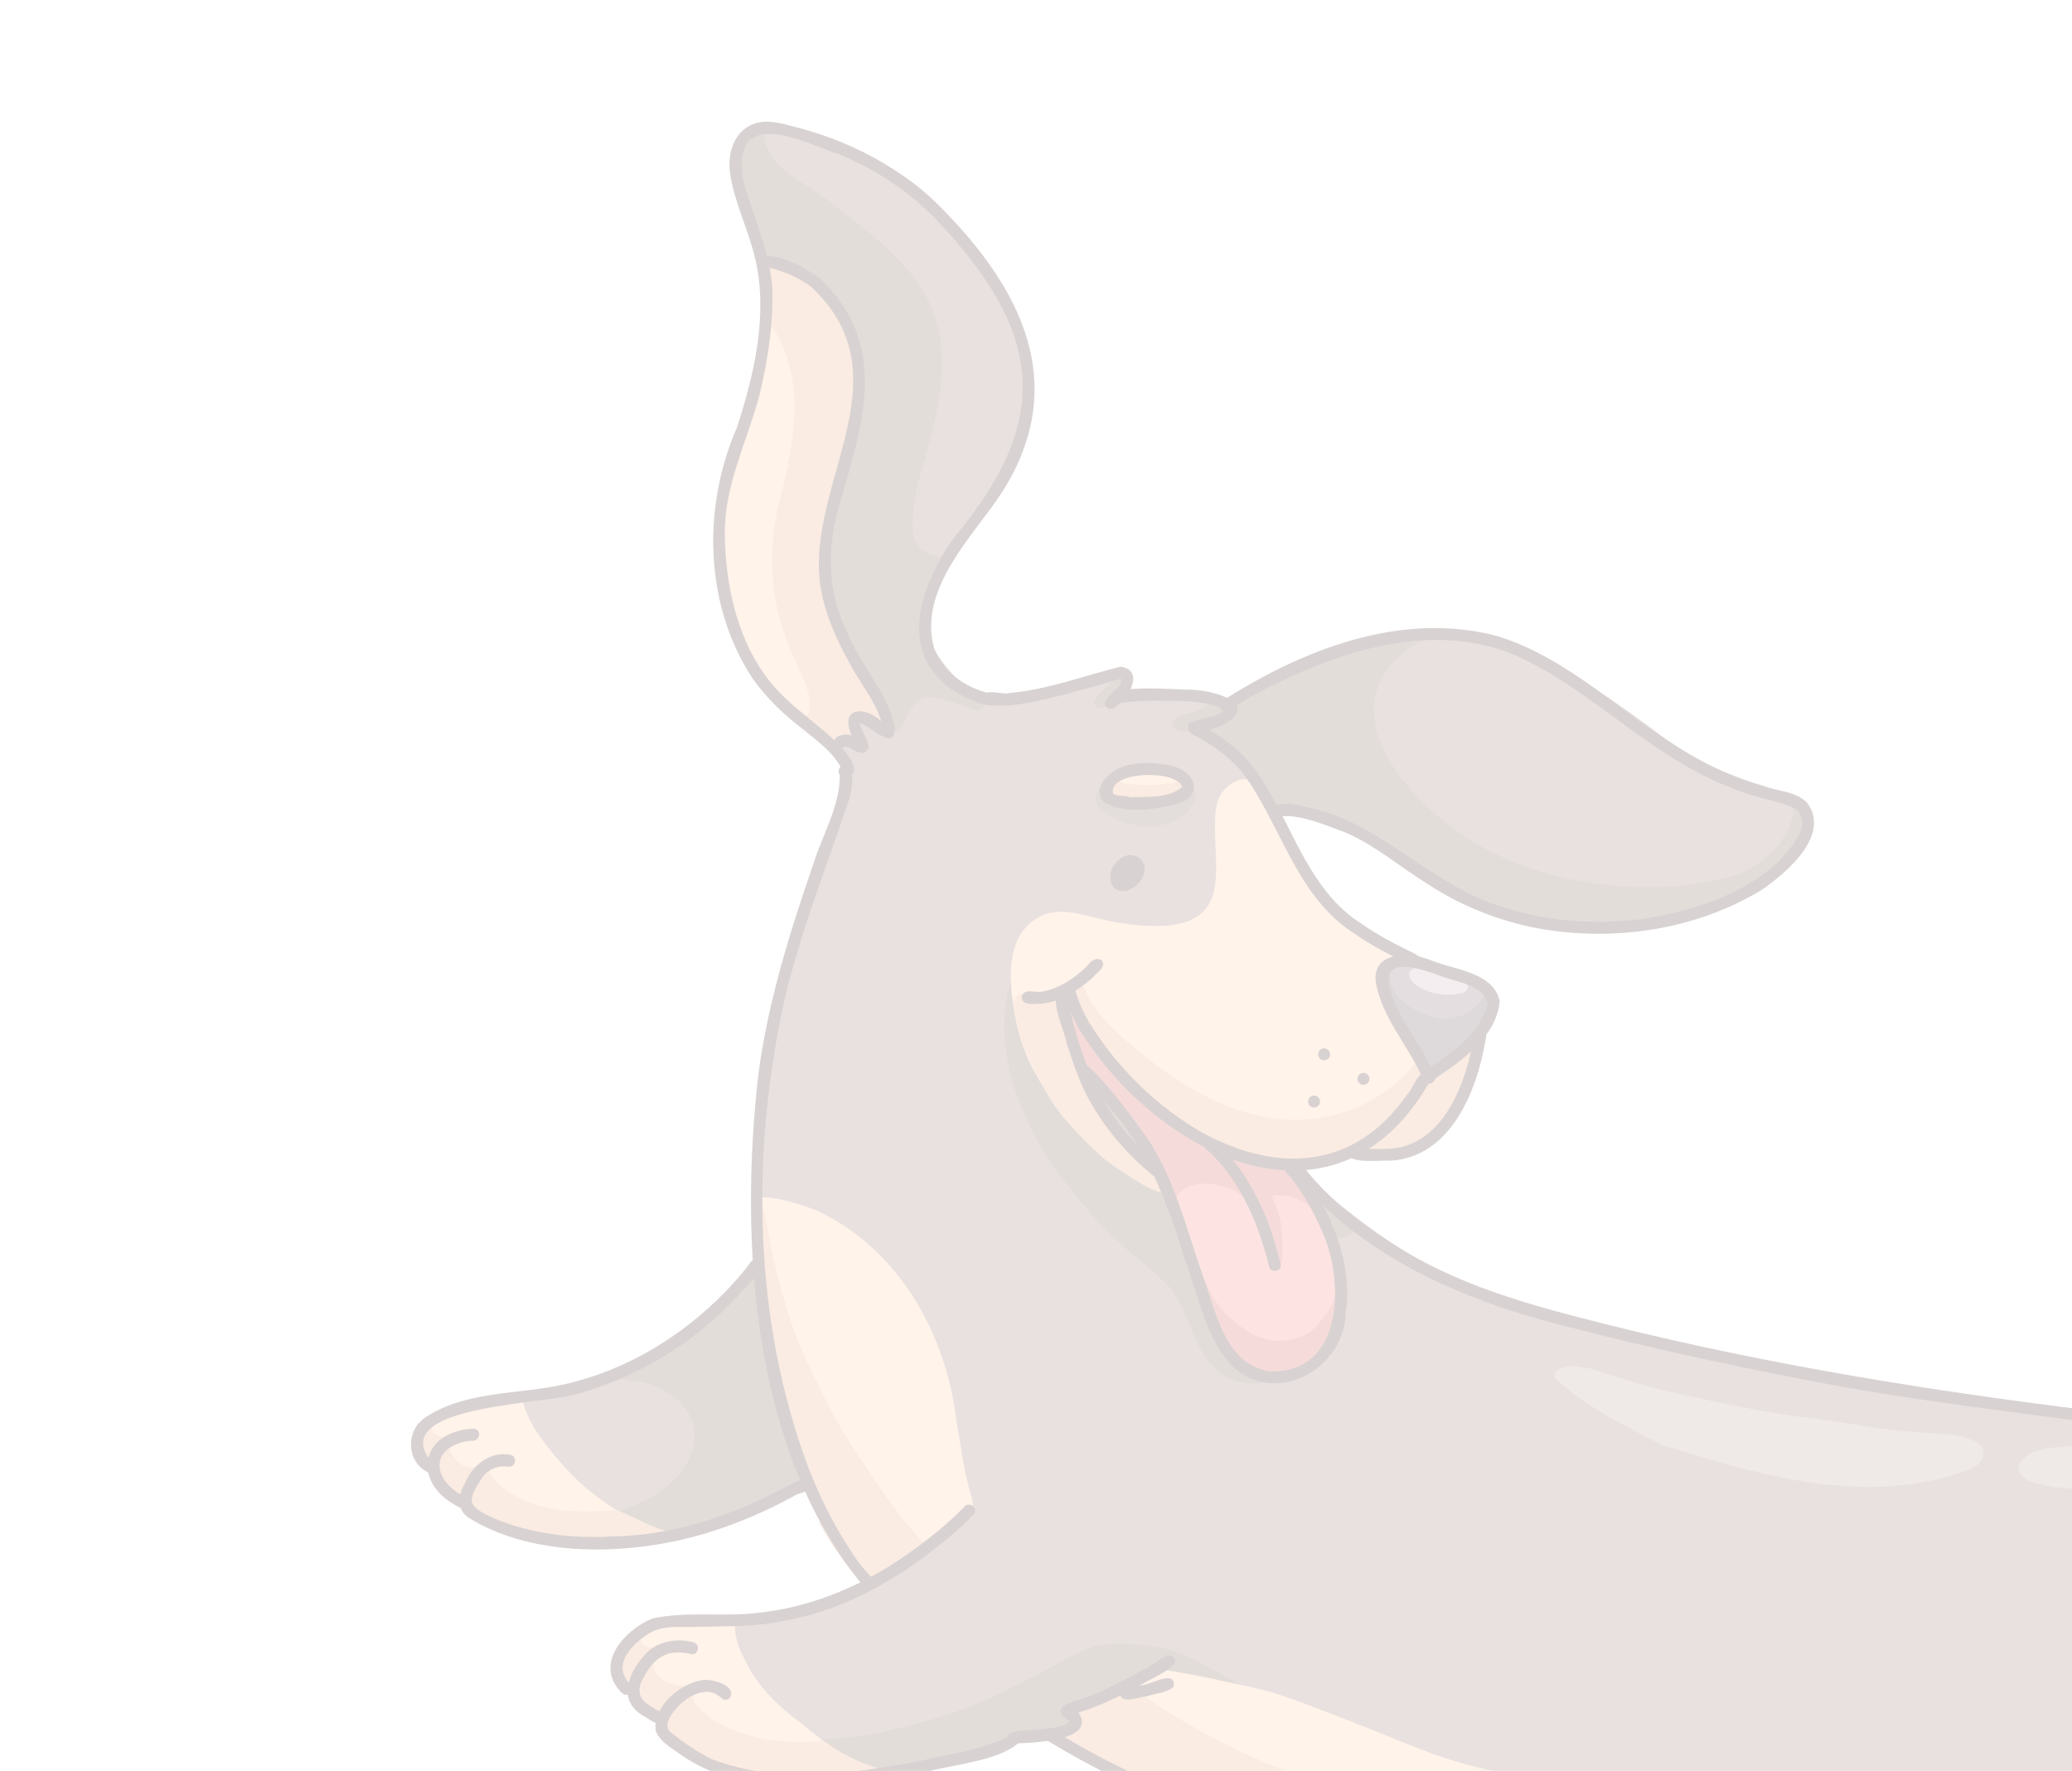 <svg width="840" height="718" viewBox="0 0 840 718" fill="none" xmlns="http://www.w3.org/2000/svg">
<g opacity="0.2" clip-path="url(#clip0_596_1383)">
<path fill-rule="evenodd" clip-rule="evenodd" d="M496.562 284.506C496.562 284.506 496.4 284.531 496.296 284.559C496.026 284.668 495.724 284.73 495.486 284.887C495.838 284.737 496.178 284.609 496.549 284.528L496.562 284.506ZM1112.33 906.137C1115.87 912.13 1116.24 920.687 1110.86 925.715C1108.22 927.58 1106.46 929.807 1105.9 933.023C1104.66 936.608 1102.05 939.287 1099.27 941.75C1097.89 943.726 1096.69 945.861 1094.74 947.355C1086.07 953.203 1074.33 951.552 1066.04 945.763C1047.55 934.378 1032.59 918.254 1015.53 904.954C1013.54 902.98 1010.39 900.753 1007.11 898.414C1011.64 908.368 1016.98 917.936 1022.72 927.209C1026.68 934.36 1030.56 941.551 1035.75 947.907C1041.4 955.915 1052.51 962.355 1051.17 973.406C1050.8 977.639 1046.3 982.469 1041.59 984.025C1040 989.947 1030.25 996.46 1025.02 996.509C1019.82 1000.82 1013.36 1000.86 1008.08 996.545C991.514 983.619 981.764 964.401 968.535 948.45C960.719 938.72 954.614 927.355 944.619 919.61C922.683 902.376 894.552 896.687 871.706 881.08C840.029 861.642 811.334 837.705 784.963 811.633C780.772 807.386 776.056 803.69 771.534 799.812C723.703 789.381 675.317 781.549 627.444 771.242C597.624 766.435 568.755 757.578 539.946 748.668C523.887 743.907 507.274 740.977 491.773 734.533C482.689 730.733 474.587 727.941 466.378 723.084C455.116 718.557 443.889 713.814 433.412 707.618C431.218 705.998 428.508 704.964 426.241 703.419C425.563 703.469 424.875 703.485 424.152 703.509C418.782 704.271 413.183 704.251 408.141 706.439C399.938 710.163 391.442 713.423 382.447 714.685C357.035 717.788 331.267 724.783 305.647 720.219C293.58 717.084 279.525 714.069 270.454 705.03C269.163 703.43 268.19 701.689 267.481 699.747C267.104 698.763 266.81 697.738 266.468 696.745C260.012 694.786 258.748 691.197 256.537 687.15C255.133 687.076 253.776 686.41 252.798 684.932C245.375 672.835 257.12 657.656 270.259 657.4C278.931 655.982 287.653 656.625 296.358 656.787C305.036 656.639 313.565 654.548 321.917 652.355C329.914 650.369 337.352 646.793 344.965 643.731C347.328 642.707 349.69 641.683 352.043 640.625C346.47 634.784 341.797 628.047 337.451 621.205C334.33 615.513 329.667 608.811 327.559 602.082C322.067 605.662 316.178 608.599 310.101 611.045C293.352 618.884 275.545 624.108 257.03 625.032C244.88 626.389 232.527 626.154 220.521 623.732C211.721 621.894 201.837 621.523 194.52 615.736C192.731 614.232 191.426 612.299 190.238 610.316C185.884 608.245 181.044 606.246 178.537 601.792C175.145 592.582 166.155 594.142 170.01 583.015C177.604 566.795 198.802 569.454 213.65 566.442C221.99 565.037 230.145 562.878 238.207 560.37C258.714 555.79 275.115 541.855 291.629 529.872C297.559 525.072 301.391 517.616 307.877 513.696C308.243 513.318 308.577 512.892 308.899 512.488C308.253 496.935 308.527 481.323 308.624 465.815C309.054 447.581 310.016 429.242 315.24 411.654C319.39 394.802 324.667 378.247 330.165 361.819C335.249 346.213 343.094 332.113 343.277 315.535C343.38 303.951 329.744 297.552 322.824 289.696C316.164 282.873 307.658 276.076 304.802 266.704C301.933 261.805 295.659 256.562 297.432 250.423C297.512 250.233 297.602 250.078 297.704 249.901C296.932 247.658 296.336 245.368 295.996 242.99C295.666 241.414 295.144 239.198 294.801 236.877C293 230.384 291.801 223.767 292.111 216.99C292.911 204.865 296.278 193.102 299.783 181.508C302.907 172.876 303.644 163.162 307.947 155.094C310.13 147.069 308.899 138.871 310.423 130.76C311.683 125.356 309.79 119.43 311.702 114.225C311.792 114.071 311.881 113.916 311.992 113.774C311.544 111.687 310.908 109.67 309.923 107.745C307.654 97.356 304.115 87.531 301.017 77.401C296.391 64.089 299.342 46.397 317.259 50.138C327.106 52.669 335.915 57.815 344.575 63.168C344.95 63.031 345.356 62.941 345.794 62.899C367.671 67.247 383.692 84.602 395.913 102.299C410.719 123.906 423.374 152.052 413.329 177.734C415.106 181.56 410.883 186.727 409.37 190.422C402.978 201.441 396.198 212.265 388.453 222.355C381.282 230.123 376.404 239.952 375.555 250.575C375.403 254.879 376.56 259.114 378.438 262.969C380.027 267.07 384.275 270.348 384.538 274.803C385.125 275.319 385.739 275.791 386.349 276.114C396.159 284.283 409.498 281.992 421.167 280.446C429.027 279.413 436.947 278.326 444.492 275.844C447.675 274.881 450.642 272.556 454.102 272.903C457.991 273.379 459.988 278.306 457.53 281.337C470.975 280.345 484.447 280.636 497.501 284.311C497.707 284.312 497.891 284.301 498.084 284.324C500.197 283.274 502.28 282.325 503.783 281.306C509.113 278.518 514.569 275.92 520.054 273.427C536.697 265.821 554.313 260.929 572.403 258.286C587.811 254.713 600.01 257.364 613.765 263.301C633.375 269.376 650.469 281.397 668.869 294.732C681.124 304.343 694.601 312.654 708.987 318.573C714.633 320.505 720.596 321.325 726.18 323.517C754.309 337.134 705.51 364.228 692.448 369.362C681.234 373.853 668.989 375.273 656.979 375.619C634.987 376.276 613.19 371.944 593.208 362.677C581.509 356.808 570.823 349.134 559.632 342.437C553.209 338.169 546.423 334.428 539.148 331.79C536.773 331.097 533.567 330.307 531.541 328.754C526.887 328.071 522.118 328.148 517.362 329.175C522.542 341.068 528.105 353.064 535.951 363.459C542.032 370.006 549.736 374.867 557.56 379.06C565.693 383.077 573.841 387.016 582.134 390.654C590.543 394.447 603.103 396.983 605.42 407.34C605.763 410.427 604.337 415.352 601.947 418.776C602.26 424.676 599.553 432.28 598.232 437.177C593.852 450.389 584.797 463.26 571.107 467.795C564.879 469.888 558.457 467.153 552.359 466.669C543.67 470.878 534.395 472.981 524.694 472.244C526.243 475.083 529.942 476.246 531.209 479.012C535.396 482.549 539.863 485.806 544.149 489.224C554.726 497.394 565.329 505.52 576.705 512.56C580.399 514.958 584.186 517.144 588.109 519.144C588.88 519.088 589.697 519.206 590.476 519.596C597.305 522.802 604.339 525.449 611.434 528.042C626.289 533.405 641.615 537.184 657.042 540.431C694.916 550.566 733.559 557.224 772.26 563.267C788.072 566 803.803 569.334 819.745 571.228C820.431 570.858 821.244 570.679 822.099 570.731C828.118 571.199 834.09 572.259 840.136 572.832C858.326 574.874 876.659 575.643 894.715 578.786C920.959 584.211 950.79 589.614 968.694 611.122C971.682 610.755 974.827 610.625 976.958 609.645C983.261 607.83 989.533 605.763 995.619 603.352C1014.73 595.724 1031.08 582.175 1044.66 566.936C1045.81 565.358 1046.91 563.755 1047.97 562.126C1049.89 559.519 1051.73 556.839 1053.38 554.079C1054.38 552.412 1055.41 550.678 1056.08 548.854C1056.61 547.422 1057.18 546.015 1057.74 544.596C1058.99 541.514 1060.2 538.384 1061.41 535.277C1063.78 529.071 1066.04 522.801 1067.42 516.318C1068.15 512.85 1068.82 509.343 1069.24 505.811C1069.44 504.187 1069.63 502.563 1069.72 500.932C1069.76 500.042 1069.8 499.152 1069.8 498.237C1069.82 496.979 1069.75 495.762 1069.51 494.592C1069.56 493.44 1069.55 492.283 1069.54 491.127C1069.53 488.175 1069.28 485.231 1069.06 482.277C1068.84 479.232 1068.55 476.206 1068.24 473.166C1068.08 471.601 1067.87 470.032 1067.67 468.475C1067.38 466.123 1067.08 463.417 1065.92 461.333C1065.17 459.983 1064.13 458.856 1062.87 458.07C1061 451.241 1058.48 444.566 1055.8 438.008C1054.25 434.459 1052.85 430.85 1051.13 427.382C1049.51 425.419 1049.45 422.521 1051.22 420.569C1054.81 417.274 1057.78 419.079 1059.88 422.09C1062.81 423.514 1064.73 428.013 1066.63 430.645C1071.46 437.677 1076 444.897 1080.23 452.293C1088.55 468.266 1089.95 486.851 1090.54 504.552C1091.63 538.106 1078.64 572.464 1052.17 593.82C1042.51 601.392 1032.85 609.283 1021.25 613.728C1017.04 614.891 1009.38 620.021 1004.15 619.715C999.592 621.887 994.867 623.728 989.864 624.878C987.691 625.215 984.806 626.172 981.842 626.908C982.666 627.885 983.445 628.836 984.146 629.565C994.174 642.163 998.526 658.353 1002.18 673.757C1004.69 684.961 1008.63 695.875 1010.04 707.298C1011.79 723.903 1014.49 740.496 1018.31 756.734C1024.28 783.376 1029.02 796.992 1050.22 815.005C1054.86 819.486 1057.23 825.567 1059.49 831.47C1063.67 842.319 1068.08 853.203 1074.87 862.722C1080.06 869.581 1085.77 876.06 1091.43 882.513C1098.53 890.209 1107.14 896.829 1112.32 906.102L1112.33 906.137Z" fill="#8C6A60"/>
<path fill-rule="evenodd" clip-rule="evenodd" d="M729.391 342.906C728.691 345.243 725.911 347.912 723.563 350.035C720.183 353.537 716.38 356.647 712.189 359.15C709.59 360.685 706.909 362.056 704.165 363.331C669.011 382.032 624.603 383.57 589.606 363.542C570.5 353.218 553.788 337.468 532.74 330.917C526.839 327.893 518.863 330.51 513.947 325.932C507.747 319.08 503.629 310.513 496.617 304.401C494.447 301.41 487.23 300.308 489.244 295.694C489.865 294.873 490.718 294.216 491.715 293.613C491.026 293.834 490.395 294.059 489.938 294.237C485.62 295.016 479.132 298.787 475.737 294.645C474.234 289.474 481.908 289.837 484.942 288.11C488.515 287.137 491.105 283.828 494.63 283.092C496.583 283.188 498.121 285.432 496.986 287.194C498.264 288.816 497.926 290.065 496.883 291.054C499.163 289.866 501.068 288.46 501.191 285.996C501.094 284.731 502.002 283.517 502.874 282.723C510.086 276.982 519.056 274.026 527.417 270.334C540.601 265.448 554.017 260.518 568.036 258.738C570.682 257.377 575.634 253.043 577.858 256.862C579.051 260.882 573.189 260.858 571.073 262.938C534.351 290.285 577.901 333.291 606.527 346.251C634.09 360.131 675.026 363.839 704.868 354.392C715.818 349.336 725.098 341.547 727.073 328.716C725.003 325.398 730.233 322.935 731.825 326.418C731.868 326.65 731.924 326.859 731.946 327.078C733.166 327.163 734.342 327.99 734.459 329.679C734.068 334.346 732.022 338.912 729.417 342.862L729.391 342.906ZM979.393 624.547C979.299 624.404 979.169 624.271 979.062 624.15C977.781 622.585 976.404 621.082 975.002 619.624C972.983 617.957 971.077 616.297 970.002 614.733C968.849 613.714 967.683 612.716 966.456 611.772C964.376 610.159 962.137 608.718 959.821 607.411C959.991 606.861 960.345 606.299 960.963 605.741C963.355 604.41 964.719 607.468 966.16 608.654C967.212 609.644 968.217 610.666 969.208 611.71C969.452 610.878 970.175 610.087 971.534 609.369C972.624 609.526 973.721 609.57 974.84 609.626C977.125 609.708 979.408 609.641 981.694 609.516C986.026 609.276 990.489 608.551 994.543 607.001C997.696 605.785 1000.72 604.378 1003.7 602.797C1006.61 601.234 1009.43 599.529 1012.24 597.823C1016.08 595.471 1019.56 592.616 1022.66 589.394C1024.16 588.582 1025.69 587.725 1027.16 586.864C1028.29 586.281 1029.66 585.151 1030.97 584.67C1031.15 582.919 1033.51 581.598 1035.73 582.556C1050.39 582.325 1060.75 568.824 1069.29 558.392C1079.54 544.976 1084.95 528.441 1087.18 511.895C1087.46 508.4 1087.58 504.929 1087.5 501.434C1088.15 497.801 1084.54 487.846 1090.61 488.523C1093.34 489.272 1092.33 495.206 1092.43 498.713C1092.92 499.144 1093.23 499.791 1093.19 500.681C1093.06 505.09 1092.71 509.542 1092.11 513.945C1088.63 549.841 1068.34 587.029 1036.55 603.841C1022.77 612.718 1008.15 620.308 992.029 623.884C988.31 624.802 984.062 627.508 980.579 624.642C979.644 623.601 978.469 622.569 977.214 621.52C977.987 622.586 978.747 623.673 979.485 624.747C979.44 624.722 979.422 624.652 979.377 624.626L979.393 624.547ZM995.238 655.095C994.817 654.852 994.38 654.688 993.943 654.524C992.739 650.882 991.549 647.217 990.088 643.662C989.039 641.081 987.907 638.541 986.658 636.051C986.843 636.395 987.064 636.728 987.25 637.071C991.016 643.078 994.175 649.47 996.698 656.145C996.253 655.74 995.769 655.402 995.215 655.082L995.238 655.095ZM314.031 709.375C313.733 708.613 313.923 707.721 314.385 707.074C314.513 706.852 314.716 706.705 314.716 706.705C321.037 706.139 327.613 705.691 334.248 705.041C334.73 705.024 335.199 705.03 335.681 705.013C346.886 704.732 357.94 702.36 368.77 699.504C370.027 699.169 371.284 698.833 372.54 698.498C372.61 698.479 372.68 698.46 372.784 698.432C373.099 698.348 373.413 698.265 373.727 698.181C374.425 697.994 375.101 697.795 375.799 697.608C376.196 697.484 376.602 697.394 376.999 697.269C377.291 697.173 377.592 697.111 377.884 697.014C377.919 697.005 377.954 696.995 377.989 696.986C378.002 696.964 378.059 696.968 378.094 696.958C378.373 696.884 378.665 696.787 378.944 696.712C379.201 696.625 379.446 696.56 379.725 696.485C379.9 696.439 380.087 696.37 380.261 696.323C380.366 696.295 380.471 696.267 380.576 696.239C380.75 696.193 380.903 696.133 381.077 696.087C381.252 696.04 381.404 695.981 381.579 695.934C381.753 695.887 381.905 695.828 382.08 695.781C382.185 695.753 382.302 695.703 382.407 695.675C382.629 695.597 382.873 695.532 383.083 695.476C383.223 695.439 383.34 695.389 383.48 695.351C383.549 695.333 383.632 695.292 383.724 695.286C383.794 695.268 383.876 695.227 383.968 695.221C384.073 695.193 384.143 695.174 384.225 695.134C384.26 695.124 384.295 695.115 384.33 695.106C384.4 695.087 384.47 695.068 384.552 695.028C384.914 694.912 385.276 694.797 385.616 694.669C385.803 694.6 385.978 694.553 386.165 694.485C386.339 694.438 386.527 694.369 386.701 694.323C386.736 694.313 386.806 694.295 386.841 694.286C386.876 694.276 386.911 694.267 386.958 694.235C387.168 694.179 387.368 694.089 387.555 694.02C387.555 694.02 387.555 694.02 387.59 694.011C387.638 693.979 387.695 693.983 387.743 693.951C387.93 693.882 388.104 693.836 388.27 693.754C388.444 693.708 388.609 693.626 388.797 693.558C388.844 693.526 388.901 693.53 388.949 693.498C389.066 693.448 389.184 693.398 389.311 693.383C389.381 693.364 389.45 693.345 389.533 693.305C389.616 693.264 389.685 693.245 389.79 693.217C389.895 693.189 389.977 693.149 390.082 693.121C390.235 693.061 390.409 693.015 390.561 692.955C390.679 692.905 390.819 692.868 390.971 692.808C391.311 692.68 391.615 692.562 391.955 692.433C391.99 692.424 392.038 692.393 392.073 692.383C392.447 692.246 392.8 692.096 393.174 691.958C393.527 691.808 393.901 691.671 394.254 691.52C394.606 691.37 394.981 691.233 395.333 691.082C395.686 690.932 396.06 690.795 396.413 690.645C396.765 690.494 397.153 690.335 397.518 690.162C397.87 690.012 398.236 689.84 398.61 689.702C398.61 689.702 398.623 689.68 398.658 689.671C400.82 688.738 402.951 687.758 405.073 686.742C406.133 686.235 407.207 685.705 408.258 685.162C408.801 684.886 409.379 684.601 409.923 684.325C409.97 684.294 410.04 684.275 410.1 684.221C410.148 684.19 410.231 684.149 410.278 684.118C410.361 684.077 410.456 684.014 410.561 683.986C410.761 683.895 410.974 683.783 411.174 683.692C411.882 683.334 412.626 682.967 413.334 682.61C414.207 682.171 415.081 681.732 415.932 681.28C416.015 681.24 416.11 681.177 416.193 681.136C416.262 681.117 416.323 681.064 416.37 681.032C417.044 680.684 417.717 680.336 418.391 679.988C419.051 679.662 419.703 679.301 420.363 678.975C420.389 678.931 420.446 678.934 420.493 678.903C421.132 678.564 421.805 678.216 422.444 677.877C423.117 677.529 423.781 677.146 424.455 676.798C425.436 676.274 426.396 675.737 427.377 675.213C427.425 675.182 427.472 675.15 427.507 675.141C428.193 674.771 428.88 674.4 429.566 674.03C429.696 673.958 429.814 673.908 429.944 673.836C430.404 673.601 430.843 673.353 431.303 673.117C431.599 672.964 431.859 672.819 432.155 672.666C432.958 672.245 433.749 671.847 434.54 671.449C434.848 671.273 435.166 671.132 435.483 670.991C435.814 670.828 436.109 670.675 436.427 670.534C436.744 670.393 437.052 670.217 437.37 670.076C437.687 669.935 438.018 669.772 438.335 669.631C438.653 669.49 438.983 669.327 439.301 669.186C439.618 669.045 439.936 668.905 440.275 668.776C440.78 668.567 441.272 668.379 441.777 668.17C441.777 668.17 441.777 668.17 441.79 668.148C442.282 667.96 442.752 667.76 443.244 667.572C443.244 667.572 443.279 667.563 443.314 667.554C443.619 667.435 443.889 667.325 444.193 667.206C445.316 667 446.449 666.829 447.591 666.692C447.936 666.656 448.26 666.607 448.606 666.57C451.672 666.425 454.731 666.393 457.796 666.453C461.14 666.644 464.5 666.963 467.836 667.474C470.329 667.911 472.781 668.472 475.191 669.156C476.967 669.71 478.693 670.352 480.402 671.074C486.355 673.803 492.046 677.089 497.778 680.251C504.732 684.06 511.644 687.992 518.636 691.734C525.505 695.434 532.607 698.679 539.83 701.612C547.411 704.692 555.018 707.728 562.692 710.596C570.286 713.448 578.066 715.876 585.773 718.38C594.133 721.084 602.466 723.832 611.096 725.454C615.037 726.197 619.023 726.759 622.987 727.308C627.065 727.865 631.143 728.215 635.238 728.487C643.384 729.004 651.516 729.749 659.671 730.095C667.485 730.42 675.312 730.518 683.125 730.843C691.018 731.185 698.868 731.855 706.737 732.596C714.412 733.313 722.113 733.987 729.753 734.919C731.445 735.159 733.137 735.399 734.804 735.683C738.388 736.839 741.994 738.007 745.553 739.207C751.806 741.314 758.031 743.522 764.134 746.044C767.786 747.592 771.423 749.22 774.957 751.025C778.447 752.804 781.908 754.685 785.347 756.552C788.808 758.433 792.27 760.313 795.871 761.95C798.691 763.254 801.626 764.359 804.576 765.384C808.68 767.43 812.899 769.276 817.288 770.778C870.518 791.135 945.036 789.707 983.86 742.969C986.632 739.088 989.016 735.01 990.975 730.747C992.516 728.335 993.822 725.817 995.083 723.274C996.48 720.395 997.787 717.466 998.848 714.453C999.29 713.175 999.732 711.898 1000.15 710.607C1000.17 710.585 1000.19 710.541 1000.2 710.519C1000.34 710.127 1000.48 709.735 1000.56 709.339C1001.88 704.912 1002.84 700.428 1003.24 695.796C1003.53 692.335 1003.6 688.93 1003.18 685.472C1002.84 682.626 1002.44 679.798 1002.06 676.984C1001.77 674.872 1001.45 672.771 1001.14 670.647C1002.16 675.125 1002.91 679.655 1003.35 684.247C1006.69 692.836 1009.78 701.547 1011.45 710.618C1014.54 724.958 1013.75 739.772 1016.83 754.077C1019.28 765.484 1024.01 776.319 1028.35 787.108C1029.78 791.233 1033.67 794.925 1033.44 799.418C1033.41 799.52 1033.38 799.621 1033.35 799.722C1034.65 799.881 1035.92 800.176 1037.16 800.686C1040.52 802.8 1037.1 806.574 1035 805.359C1016.64 801.099 1007.15 821.884 1004.05 836.661C1001.99 849.59 1005.83 862.625 1012 873.937C1019.87 889.86 1031.59 903.202 1044.54 915.189C1050.15 920.552 1055.47 926.275 1061.45 931.259C1063.77 933.837 1070.92 935.873 1068.15 940.167C1064.89 942.738 1057.76 938.323 1052.47 935.005C1050.62 933.852 1049.02 932.805 1047.86 932.254C1032.34 921.908 1019.03 908.95 1006.01 895.712C1001.88 891.915 997.542 889.203 993.106 885.994C991.736 885.35 990.375 884.741 989.002 884.154C998.281 889.099 1006.35 896.144 1009.71 906.577C1012.71 913.704 1017.27 920.078 1019.92 927.355C1027.62 944.709 1019.87 951.378 1002.17 950.533C992.137 949.959 981.123 952.826 971.984 947.638C956.932 931.519 941.974 914.011 922.55 902.856C912.522 897.213 901.42 893.839 891.302 888.352C858.836 872.378 828.797 851.586 802.036 827.263C790.404 817.393 779.143 807.237 766.877 798.209C764.971 797.316 765.155 794.799 766.535 793.738C742.174 785.716 717.453 778.724 692.727 772.407C666.457 766.054 639.984 760.615 613.872 753.527C596.328 749.5 578.529 746.475 561.46 740.599C544.789 734.394 528.179 727.929 511.793 720.973C489.399 710.668 467.766 698.738 445.254 688.688C445.033 688.561 444.802 688.398 444.546 688.279C440.816 689.369 437.059 690.354 433.315 691.316C442.077 708.254 419.968 700.677 411.696 704.214C398.655 712.484 382.739 713.612 367.954 716.719C360.344 717.985 347.091 721.712 339.74 717.467C337.614 716.24 335.985 714.356 335.133 711.536C333.424 711.787 331.727 712.016 330.03 712.245C329.721 711.86 329.491 711.491 329.318 711.126C322.972 711.736 317.497 711.759 315.15 710.403C314.662 710.122 314.328 709.782 314.132 709.404L314.031 709.375ZM772.013 795.604C773.821 796.972 775.54 798.495 777.364 799.784C777.671 799.047 778.032 798.371 778.421 797.8C776.277 797.064 774.156 796.34 772.013 795.604ZM927.95 868.036C916.943 864.6 905.692 861.229 894.716 857.279C904.894 861.741 915.444 865.356 926.234 868.196C933.867 870.215 941.728 871.275 949.57 872.472C942.379 870.914 935.157 869.515 927.959 868.071L927.95 868.036ZM821.329 809.957C822.811 811.225 824.293 812.494 825.8 813.718C824.306 812.266 822.812 810.813 821.318 809.361C821.339 809.58 821.339 809.786 821.316 809.979L821.329 809.957ZM282.71 692.235C286.895 694.651 291.492 696.303 296.077 697.771C296.053 700.115 297.001 702.461 298.895 703.937C299.103 704.087 299.29 704.224 299.486 704.396C292.643 702.391 286.03 699.781 279.733 696.47C277.052 694.569 279.928 690.304 282.71 692.235ZM325.169 594.302C327.416 598.488 325.224 602.234 321.021 603.786C316.758 606.159 312.545 608.649 308.219 610.927C294.396 617.891 278.939 620.934 263.997 624.57C257.38 626.468 218.549 627.807 216.859 621.172C216.707 616.014 224.05 617.513 227.451 616.735C234.023 615.99 240.573 615.026 247.02 613.678C262.412 610.184 282.193 598.525 281.553 580.764C280.604 569.162 268.909 561.702 258.308 559.915C256.8 559.663 255.291 559.617 253.76 559.559C250.714 559.363 250.719 554.649 253.744 554.421C264.013 549.266 275.19 544.43 284.825 537.612C290.152 533.908 294.361 528.969 298.643 524.161C300.977 521.499 306.742 514.481 309.071 520.572C307.862 546.138 316.171 570.714 325.191 594.315L325.169 594.302ZM536.068 502.859C547.809 502.21 556.734 498.667 542.768 489.72C534.002 484.039 529.217 473.201 519.159 469.604C504.131 466.587 489.086 463.649 475.323 456.499C462.575 449.787 450.393 441.84 439.068 432.973C430.001 424.437 423.491 413.162 413.116 406.022C413.834 402.222 414.736 398.409 416.141 394.799C417.676 392.089 413.673 389.512 411.818 392.008C400.659 418.137 410.928 448.473 425.743 471.087C431.857 479.775 438.544 488.087 445.717 495.913C454.105 505.472 464.905 512.385 473.722 521.455C482.243 530.885 482.799 545.059 491.864 554.007C503.169 566.695 524.415 560.067 533.916 548.367C544.202 534.999 539.508 517.816 536.103 502.85L536.068 502.859ZM443.458 284.381C445.281 280.098 451.013 278.249 451.323 272.65C452.055 270.921 454.52 270.487 455.738 271.957C457.372 274.344 455.334 277.413 454.163 279.596C455.019 282.92 443.724 291.284 443.471 284.358L443.458 284.381ZM308.121 53.79C309.515 54.035 310.693 55.216 310.112 57.092C313.46 69.754 327.531 74.429 336.788 82.073C371.02 108.233 389.171 123.842 379.175 169.743C376.223 184.929 369.137 199.555 370.092 215.287C370.208 216.416 370.369 217.57 370.612 218.683C370.987 219.312 371.384 219.954 371.819 220.529C372.412 221.343 373.078 222.082 373.865 222.713C373.932 222.751 374.008 222.824 374.061 222.885C374.248 223.022 374.412 223.146 374.599 223.284C374.994 223.571 375.424 223.848 375.845 224.091C377.306 224.935 378.889 225.466 380.655 225.63C382.67 225.821 384.942 225.364 386.834 224.541C376.116 242.288 367.394 254.172 388.206 275.502C390.331 277.702 392.491 279.892 395.107 281.55C395.493 281.802 395.926 282.023 396.347 282.266C397.568 282.912 398.799 283.593 399.104 285.007C399.393 289.212 394.645 287.975 392.222 286.752C388.005 285.261 383.853 284.013 379.478 283.256C367.027 279.457 367.658 299.689 361.524 296.147C360.661 295.649 359.653 294.684 358.476 293.091C331.217 249.586 328.359 233.109 342.024 183.666C344.875 168.245 349.687 151.627 344.437 136.275C334.617 114.777 326.934 112.846 320.313 111.529C315.571 110.589 311.372 109.934 307.282 102.65C302.642 88.799 295.288 72.438 302.119 58.254C301.81 56.897 301.799 55.741 302.015 54.804C301.9 53.264 302.852 52.281 303.959 51.947C305.847 50.826 308.288 51.558 308.068 53.73L308.121 53.79Z" fill="#725348"/>
<path fill-rule="evenodd" clip-rule="evenodd" d="M447.518 329.201C439.351 322.687 448.434 314.932 456.015 314.74C462.752 314.68 470.25 317.801 474.542 323.049C476.763 322.475 478.281 320.256 480.52 319.957C481.06 319.532 481.771 319.323 482.452 319.422C487.37 320.876 483.069 327.559 480.794 329.813C471.579 337.846 456.965 335.952 447.518 329.201ZM453.973 325.794C454.542 326.035 455.112 326.275 455.695 326.493C456.695 326.806 457.709 327.096 458.7 327.374C460.033 323.633 465.943 325.925 469.042 324.649C464.564 321.563 458.752 318.59 453.263 320.58C453.626 321.025 453.833 321.587 453.822 322.17C453.833 323.326 453.091 324.253 452.062 324.603C452.641 325.084 453.261 325.442 453.916 325.791L453.973 325.794Z" fill="#735349"/>
<path fill-rule="evenodd" clip-rule="evenodd" d="M863.417 591.927C875.522 607.729 826.381 604.885 820.617 599.169C813.498 592.937 824.743 587.727 830.353 587.163C841.255 585.617 853.888 585.777 863.417 591.927ZM651.131 573.829C646.564 571.104 642.063 568.211 637.786 565.034C635.598 563.299 633.484 561.489 631.418 559.648C631.102 559.377 630.773 559.128 630.432 558.901C630.363 558.508 630.273 558.102 630.227 557.722C630.218 557.481 630.197 557.262 630.188 557.022C631.251 555.13 633.653 553.834 637.866 553.849C640.382 554.093 642.901 554.486 645.391 554.981C646.154 555.244 646.93 555.486 647.693 555.75C653.981 557.847 660.298 559.844 666.695 561.651C672.854 563.409 679.078 564.85 685.357 566.147C691.433 567.385 697.476 568.781 703.556 569.962C710.211 571.27 716.896 572.477 723.578 573.534C729.873 574.545 736.246 575.218 742.561 576.093C743.572 576.235 744.605 576.389 745.615 576.53C757.54 578.581 769.48 580.198 781.492 580.972C787.533 581.247 793.911 581.451 799.621 583.834C807.214 587.098 804.473 593.739 797.8 595.989C762.434 609.38 723.123 600.862 688.151 590.251C683.456 588.719 678.661 587.307 673.88 585.872C673.089 585.504 672.32 585.149 671.541 584.758C669.149 583.583 666.843 582.311 664.501 581.047C660.062 578.661 655.582 576.399 651.242 573.893L651.131 573.829Z" fill="#AE8F85"/>
<path fill-rule="evenodd" clip-rule="evenodd" d="M392.813 603.141C393.545 606.424 395.696 610.318 392.994 613.209C385.495 620.317 378.056 627.576 368.957 632.699C363.645 634.997 355.57 642.538 350.331 637.244C344.23 630.833 340.047 622.788 335.821 615.072C332.891 612.732 332.112 608.508 330.45 605.25C326.9 596.568 323.398 587.855 320.013 579.092C309.87 550.892 308.241 520.269 306.38 490.661C299.62 479.359 329.878 489.695 333.301 491.848C364.731 507.519 383.418 540.916 387.593 574.954C389.209 584.377 390.397 593.876 392.8 603.164L392.813 603.141ZM1114.67 920.541C1113.07 923.361 1110.16 924.924 1107.39 926.357C1106.81 927.501 1107.13 929.213 1106.78 930.519C1106.05 935.315 1102.27 938.231 1098.19 940.238C1099.17 943.661 1096.6 947.189 1093.74 948.869C1088.38 951.758 1081.79 950.752 1076.27 948.861C1070.52 946.842 1064.82 944.551 1059.6 941.42C1053.7 937.573 1048.59 932.56 1043.32 927.985C1039.95 925.091 1036.54 922.242 1032.94 919.632C1031.96 918.829 1032.32 917.592 1033.16 917.105C1031.23 916.668 1029.33 916.072 1027.46 915.467C1026.05 914.74 1022.8 914.394 1023.5 912.206C1023.81 911.469 1024.74 911.034 1025.48 911.377C1026.59 911.867 1027.71 912.335 1028.84 912.724C1032.45 913.893 1036.14 914.849 1039.94 915.069C1047.45 915.57 1055.06 914.041 1061.74 910.613C1068.83 907.074 1075.77 902.117 1079.31 894.85C1081.42 890.436 1083.14 885.62 1083.51 880.734C1083.56 879.822 1083.56 878.907 1083.48 878.01C1083.43 877.538 1083.41 877.056 1083.67 876.614C1084.08 875.907 1085.03 875.633 1085.76 876.055C1086.53 876.41 1086.71 878.103 1086.61 879.962C1088.17 880.537 1089.13 882.094 1090.29 883.205C1092.41 885.519 1094.62 887.77 1096.79 890.052C1099.98 893.461 1103.34 896.754 1106.16 900.506C1108.04 902.977 1109.68 905.605 1111.4 908.215C1113.67 911.796 1117.25 916.281 1114.67 920.598L1114.67 920.541ZM813.365 798.844C815.006 802.65 824.06 808.497 818.329 811.673C814.221 812.396 810.058 809.992 806.041 809.177C795.199 805.865 784.102 803.555 773.24 800.379C751.58 794.683 729.525 790.645 707.695 786.265C684.795 782.359 662.027 776.435 639.473 771.52C618.092 767.694 597.143 761.996 575.768 758.056C539.734 749.897 503.232 741.527 469.911 725.09C460.531 720.676 451.359 715.852 441.819 711.818C440.725 711.157 439.475 710.612 438.202 710.054C437.041 709.561 435.892 709.045 434.829 708.431C433.301 707.549 432.037 706.465 431.33 704.878C430.644 701.77 434.069 700.594 436.217 699.328C431.444 692.151 443.583 691.938 447.862 690.459C447.81 685.742 465.049 680.072 471.412 677.437C471.514 677.261 471.581 677.093 471.693 676.951C471.908 676.987 472.124 677.023 472.339 677.059C472.906 677.151 473.496 677.255 474.063 677.347C474.63 677.438 475.197 677.53 475.786 677.634C478.372 678.066 480.966 678.532 483.548 679.021C484.274 679.145 485.008 679.304 485.734 679.428C486.187 679.512 486.64 679.597 487.08 679.704C487.476 679.785 487.872 679.866 488.268 679.948C488.29 679.96 488.312 679.973 488.347 679.964C488.721 680.032 489.104 680.136 489.478 680.204C489.852 680.273 490.235 680.376 490.609 680.444C493.941 681.219 497.312 681.926 500.66 682.622C501.135 682.719 501.61 682.817 502.108 682.927C503.555 683.232 504.981 683.524 506.416 683.852C506.891 683.949 507.388 684.06 507.851 684.179C508.81 684.409 509.761 684.604 510.708 684.856C511.667 685.086 512.614 685.338 513.552 685.555C514.318 685.761 515.072 685.99 515.825 686.219C516.399 686.402 516.962 686.551 517.536 686.735C518.109 686.918 518.66 687.089 519.233 687.272C519.603 687.398 519.974 687.523 520.344 687.649C521.455 688.025 522.589 688.414 523.7 688.79C524.071 688.916 524.441 689.041 524.821 689.202C525.562 689.453 526.312 689.738 527.04 690.011C528.531 690.548 530.01 691.107 531.488 691.666C538.969 694.511 546.424 697.4 553.84 700.356C554.322 700.545 554.803 700.734 555.284 700.924C555.765 701.113 556.246 701.302 556.727 701.492C557.443 701.787 558.158 702.082 558.886 702.355C561.045 703.218 563.169 704.091 565.315 704.976C565.315 704.976 565.337 704.989 565.359 705.002C566.287 705.39 567.249 705.768 568.189 706.134C568.189 706.134 568.211 706.147 568.234 706.16C569.174 706.526 570.079 706.901 571.019 707.267C572.944 708.025 574.869 708.782 576.828 709.53C577.119 709.639 577.388 709.736 577.667 709.867C578.002 710.002 578.351 710.115 578.708 710.262C580.602 710.972 582.485 711.647 584.395 712.278C592.566 715.05 600.976 717.105 609.392 719.046C609.99 719.185 610.567 719.311 611.165 719.451C611.742 719.577 612.296 719.691 612.873 719.817C612.895 719.83 612.917 719.843 612.952 719.834C619.601 721.255 626.286 722.462 632.983 723.646C640.973 725.046 649.005 726.323 657.002 727.609C664.761 728.846 672.488 730.242 680.224 731.672C688.891 733.434 697.578 735.059 706.225 736.957C716.102 739.181 725.862 742.016 735.391 745.454C739.089 746.822 742.751 748.2 746.344 749.803C749.901 751.414 753.439 753.162 756.916 754.963C760.102 756.655 763.237 758.436 766.26 760.358C768.534 761.789 770.748 763.273 772.936 764.802C773.442 765.153 773.948 765.504 774.463 765.89C774.485 765.903 774.53 765.928 774.552 765.941C774.596 765.967 774.663 766.005 774.707 766.031C774.729 766.043 774.773 766.069 774.795 766.082C774.795 766.082 774.84 766.107 774.862 766.12C774.973 766.184 775.105 766.261 775.226 766.36C776.971 767.632 778.681 768.915 780.366 770.241C781.197 770.898 782.05 771.568 782.882 772.224C783.713 772.881 784.554 773.573 785.385 774.23C788.947 777.112 792.522 779.971 796.049 782.863C796.463 783.219 796.89 783.554 797.326 783.924C797.74 784.281 798.166 784.616 798.603 784.985C800.142 786.257 801.646 787.538 803.172 788.832C804.165 789.67 805.179 790.521 806.171 791.36C807.666 792.606 809.174 793.83 810.681 795.054C811.641 796.256 812.574 797.503 813.46 798.781L813.365 798.844ZM450.204 318.871C449.346 311.154 488.481 310.668 479.088 320.544C476.574 323.927 471.526 321.778 467.959 322.843C463.073 322.97 450.973 325.977 450.192 318.893L450.204 318.871ZM357.794 290.691C358.644 292.184 358.896 294.305 356.61 294.429C355.46 294.325 354.318 293.489 353.369 293.088C351.378 292.293 349.195 291.062 347.006 291.478C345.97 292.148 346.414 293.73 346.559 294.758C346.816 296.409 347.96 298.16 347.187 299.807C345.923 301.995 343.075 300.587 341.126 300.434C340.375 300.355 339.689 300.725 338.978 300.933C337.271 301.333 335.786 300.122 334.416 299.272C318.884 288.536 310.46 282.11 301.902 264.612C297.22 253.597 294.785 241.756 293.184 229.955C292.22 223.444 291.639 216.83 292.361 210.261C293.731 197.404 299.393 185.552 302.221 173.035C304.97 161.83 308.274 150.738 309.699 139.269C310.975 129.541 310.99 119.646 310.345 109.87C309.616 109.037 310.186 107.538 311.315 107.424C312.777 107.295 314.263 107.534 315.675 107.848C320.709 108.898 324.683 111.782 328.622 114.881C332.506 117.92 336.476 121.066 339.289 125.196C344.369 133.169 346.762 143.394 347.501 152.752C347.788 159.108 346.429 165.398 345.35 171.613C341.611 192.358 332.349 212.39 332.877 233.771C333.493 240.169 334.82 246.565 336.991 252.623C340.12 261.062 345.336 268.495 349.834 276.25C352.691 280.966 355.571 285.694 357.838 290.717L357.794 290.691ZM460.282 476.053C461.31 476.676 462.338 477.299 463.379 477.9C464.331 478.449 465.284 478.999 466.274 479.483C468.419 480.574 470.888 478.344 470.49 476.169C470.692 474.694 469.722 473.102 467.282 472.725C455.05 465.427 445.519 454.117 441.246 440.449C436.394 428.039 431.766 414.578 433.243 401.075C443.376 421.929 459.574 441.893 479.252 454.345C483.636 457.082 488.147 459.598 492.735 461.982C492.775 462.27 492.85 462.549 492.96 462.819C502.13 470 518.021 472.749 529.653 472.802C536.991 473.03 543.689 470.737 549.921 467.408C552.679 469.177 559.155 468.494 561.715 468.764C570.886 468.222 580.248 464.637 586.02 457.299C591.879 450.424 593.515 441.199 596.244 432.841C598.388 426.621 599.818 419.695 597.261 413.59C597.08 412.778 596.886 411.989 596.636 411.195C593.346 403.342 587.272 398.214 580.236 394.24C576.012 391.33 571.488 388.835 566.998 386.538C559.227 382.611 550.763 379.935 543.878 374.575C532.59 363.342 526.335 347.174 517.915 333.734C517.293 333.022 516.67 331.954 515.992 330.826C515.97 330.813 515.951 330.743 515.942 330.709C515.545 330.067 515.142 329.333 514.752 328.577C513.948 327.258 513.18 325.93 512.471 324.549C511.905 323.485 511.408 322.402 510.959 321.288C510.742 320.691 510.526 320.095 510.344 319.489C510.147 318.756 510.042 318.017 510.051 317.286C510.029 317.273 510.007 317.26 509.985 317.247C502.725 312.997 494.51 319.249 493.185 326.708C489.751 346.361 502.521 373.336 471.997 375.374C464.806 375.555 457.704 375.021 450.554 373.546C441.411 371.893 430.619 366.959 421.538 371.591C406.482 379.464 409.128 400.093 411.982 414.121C417.3 440.861 437.907 461.778 460.178 476.081L460.282 476.053ZM272.589 622.573C273.016 622.702 273.434 622.796 273.862 622.925C273.351 623.809 272.423 624.393 271.092 624.244C270.037 624.077 268.982 623.91 267.931 623.686C256.191 624.69 244.457 625.019 232.705 624.1C226.823 623.652 220.987 622.611 215.244 621.359C207.744 619.416 199.614 618.26 192.838 614.347C192.462 614.13 192.085 613.913 191.699 613.661C189.976 612.4 188.931 610.529 188.13 608.593C186.819 607.335 185.164 606.468 183.522 605.579C181.136 604.29 178.716 603.011 177.292 600.567C174.25 595.303 177.963 594.293 171.785 590.52C162.424 573.648 193.823 566.515 205.563 567.811C205.678 567.818 205.814 567.838 205.915 567.867C205.919 567.81 205.909 567.775 205.913 567.718C206.473 564.445 209.768 564.314 211.343 566.137C211.603 566.965 211.885 567.806 212.18 568.624C212.176 568.681 212.182 568.773 212.179 568.83C213.627 574.147 216.222 578.858 219.471 583.151C221.463 586.04 223.695 588.773 225.973 591.474C230.096 596.3 234.539 600.929 239.504 604.857C243.737 608.214 248.195 611.231 252.868 613.928C253.997 614.58 255.126 615.232 256.272 615.805C261.445 618.556 266.936 620.96 272.589 622.573ZM361.244 718.828C359.328 718.311 357.45 717.728 355.554 717.075C352.422 716.005 349.38 714.779 346.396 713.351C344.371 712.358 342.368 711.379 340.419 710.254C339.489 709.717 338.55 709.145 337.658 708.542C333.266 705.564 329.062 702.311 325.055 698.819C324.802 698.643 324.562 698.445 324.309 698.27C314.885 691.325 306.458 683.011 301.613 672.226C298.97 667.752 297.844 662.799 297.904 657.734C296.723 654.871 292.348 655.646 292.011 658.635C279.062 655.698 248.387 660.656 252.091 678.889C255.662 687.023 261.894 693.156 268.47 698.898C271.947 704.177 275.863 709.002 281.593 712.016C282.023 712.294 282.466 712.549 282.931 712.818C290.105 716.96 298.563 718.011 306.753 718.348C324.292 719.778 342.02 723.027 359.605 720.593C360.494 720.075 361.023 719.467 361.266 718.841L361.244 718.828Z" fill="#FDC196"/>
<path fill-rule="evenodd" clip-rule="evenodd" d="M1049.87 968.907C1050.53 971.91 1050.36 975.526 1047.84 977.639C1046.71 978.84 1045.06 979.449 1043.95 980.641C1043.71 981.267 1043.52 981.861 1043.36 982.332C1042.45 985.4 1039.99 987.757 1037.56 989.715C1034.53 992.151 1030.63 992.783 1027.15 994.254C1024.18 1001.8 1013.26 998.262 1008.09 995.043C996.593 986.989 988.991 974.995 981.29 963.533C977.703 957.984 973.558 953.144 969.364 948.187C968.173 947.795 967.066 947.156 965.927 946.675C965.099 946.727 964.376 945.986 964.366 945.184C964.36 944.326 965.028 943.68 965.856 943.627C966.902 943.553 967.755 944.223 968.683 944.611C970.61 945.517 972.685 946.066 974.791 946.457C982.055 947.939 989.611 946.613 996.503 944.137C1006.15 940.569 1016.75 933.661 1018.15 922.648C1018.2 921.438 1019.85 920.772 1020.73 921.66C1022.11 923.461 1023.43 925.371 1024.43 927.422C1027.24 934.057 1032.32 939.228 1036.59 944.91C1040.26 949.858 1043.37 955.161 1046.29 960.589C1047.71 963.238 1049.17 965.935 1049.85 968.894L1049.87 968.907ZM433.846 456.133C429.722 451.718 426.203 446.768 423.395 441.403C421.42 438.023 419.671 434.507 417.991 430.973C415.623 425.921 413.506 420.69 412.283 415.238C412.042 413.714 411.111 410.11 411.111 407.399L411.055 407.19C411.055 407.19 411.081 407.145 411.071 407.11C411.049 407.098 411.04 407.063 411.03 407.028C411.011 406.958 410.993 406.888 410.974 406.818C410.936 406.679 410.921 406.552 410.871 406.435C410.872 406.023 411.067 405.634 411.382 405.344C411.465 405.098 411.58 404.899 411.717 404.713C411.967 404.179 412.292 403.718 412.866 403.49C413.885 403.105 415.027 402.969 416.03 403.43C419.51 403.08 423.053 403.387 426.542 402.866C433.009 401.943 432.509 406.134 433.562 410.958C436.15 424.066 439.979 437.124 446.767 448.736C451.941 457.825 458.498 466.209 466.206 473.313C468.352 475.17 470.574 476.895 472.733 478.731C473.857 479.852 475.926 480.87 475.599 482.715C475.307 483.784 474.107 484.123 473.1 483.925C469.294 483.408 465.81 481.721 462.489 479.803C461.692 479.343 460.917 478.895 460.154 478.426C456.014 475.829 451.919 473.052 447.983 470.102C444.191 466.851 440.654 463.364 437.18 459.767C436.05 458.554 434.919 457.342 433.824 456.12L433.846 456.133ZM449.225 321.696C447.847 321.372 447.713 319.202 449.15 318.911C449.822 318.769 450.542 318.801 451.249 318.855C449.526 317.595 451.446 315.344 453.057 316.746C456.403 318.058 460.131 318.147 463.694 318.318C467.342 318.39 470.986 318.165 474.596 317.538C475.903 317.32 477.191 317.032 478.47 316.709C479.628 316.493 480.991 315.718 482.075 316.55C485.267 320.073 475.221 322.438 472.934 322.768C467.617 323.796 462.156 323.384 456.789 323.322C455.172 323.361 453.546 323.365 451.926 323.256C450.826 323.269 449.185 323.146 449.225 321.696ZM596.983 427.933C596.691 426.29 594.97 425.385 593.612 426.458C590.995 428.69 588.241 430.903 584.956 432.042C583.321 432.572 581.572 433.301 579.823 432.852C577.986 432.558 578.142 430.702 577.144 429.566C575.406 428.179 574.252 430.638 573.281 431.757C571.908 433.47 570.301 435.077 568.567 436.7C554.373 450.494 533.846 456.388 514.342 453.145C496.901 450.268 480.944 441.291 467.112 430.475C458.808 423.942 450.251 417.439 444.057 408.734C442.206 406.162 440.641 403.401 439.524 400.428C439.115 399.396 438.791 397.912 437.431 397.864C437.431 397.864 437.431 397.864 437.409 397.851C436.154 397.775 435.374 399.535 436.585 400.352C436.613 400.457 436.676 400.552 436.704 400.657C436.213 401.611 436.703 402.808 436.572 403.852C436.178 408.165 437.798 412.519 439.771 416.311C444.067 425.748 451.552 433.135 458.833 440.316C462.282 443.751 465.594 447.373 469.456 450.399C476.035 455.317 483.063 459.611 490.082 463.869C502.549 471.067 517.514 474.755 531.815 472.076C534.94 471.522 538.04 470.807 541.065 469.812C544.449 468.758 547.53 467.001 550.914 465.947C551.853 465.753 552.62 465.753 553.563 466.062C559.766 468.258 565.99 468.727 572.031 465.73C579.403 462.116 585.552 455.555 589.921 448.704C592.812 443.8 598.221 433.511 597.031 427.901L596.983 427.933ZM198.413 596.461C198.413 596.461 198.403 596.632 198.374 596.733C200.956 602.233 206.853 605.52 212.062 608.055C212.951 608.51 213.843 608.907 214.771 609.295C218.678 610.608 222.675 611.559 226.746 612.23C228.35 612.419 229.991 612.541 231.592 612.581C236.762 612.883 241.939 612.866 247.092 612.48C248.217 612.423 249.321 612.352 250.434 612.317C250.655 612.445 250.902 612.528 251.159 612.647C251.627 612.858 252.083 613.092 252.551 613.303C254.58 614.239 256.63 615.187 258.672 616.1C261.365 617.419 264.083 618.694 266.844 619.64C268.009 620.076 269.831 620.244 269.863 621.825C269.766 625.011 259.59 624.943 257.087 625.237C251.329 625.597 245.567 625.042 239.841 624.477C231.373 623.597 222.853 623.217 214.438 621.837C207.667 620.934 200.724 619.254 194.768 615.815C193.395 615.023 192.051 614.129 190.793 613.137C189.437 612.06 188.907 610.369 187.993 608.986C187.22 608.127 186.175 607.583 185.166 607.03C184.679 606.748 184.179 606.489 183.705 606.186C181.276 604.666 178.813 602.949 177.179 600.561C176.401 599.404 175.791 598.109 175.447 596.761C175.229 595.603 174.977 594.456 174.111 593.602C172.994 592.367 171.504 591.419 170.784 589.854C169.691 588.014 169.436 585.745 170.084 583.702C170.558 582.472 171.1 580.869 172.351 580.235C172.02 579.071 171.62 577.514 172.536 576.54C173.093 576.036 173.93 576.018 174.47 576.565C175.197 577.25 174.598 578.083 174.826 578.864C175.319 581.743 178.113 582.324 180.488 583.017C181.987 584.001 181.7 586.134 182.367 587.639C183.485 591.173 186.33 594.172 190.081 594.834C192.736 595.453 194.591 593.518 196.171 594.872C196.48 594.49 196.928 594.277 197.511 594.29C198.57 594.4 199.062 595.745 198.41 596.518L198.413 596.461ZM281.37 689.75C282.576 691.803 284.501 693.533 286.185 695.065C290.599 698.822 296.245 701.316 301.702 702.963C309.579 705.683 317.965 706.398 326.255 706.203C328.319 706.157 330.383 706.11 332.4 705.889C332.791 705.673 333.223 705.539 333.609 705.585C334.084 705.889 334.536 706.179 335.011 706.483C335.188 706.585 335.387 706.7 335.564 706.802C335.561 706.859 335.57 706.894 335.567 706.951C336.711 707.936 337.975 708.813 339.181 709.539L339.203 709.551C340.174 710.171 341.145 710.79 342.106 711.375C342.925 711.848 343.78 712.312 344.624 712.741C348.821 714.574 353.226 715.997 357.531 717.54C358.62 718.109 358.369 719.821 357.173 720.103C356.976 720.137 356.815 720.162 356.618 720.196C356.345 720.362 355.999 720.398 355.616 720.295C355.029 720.339 354.42 720.371 353.843 720.451C349.603 720.891 345.381 721.402 341.127 721.51C329.735 721.654 318.287 723.533 306.965 721.359C297.245 719.579 287.786 716.122 279.216 711.175C278.109 710.535 276.992 709.861 275.911 709.178C271.667 706.403 266.409 703.544 267.366 697.642C267.34 696.919 266.644 696.488 266.116 696.124C261.355 693.581 255.731 690.128 255.661 684.163C253.146 682.947 251.115 681.656 251.035 678.574C250.291 673.93 252.372 669.354 255.884 666.34C256.211 666.028 256.634 665.654 257.089 665.326C256.859 663.985 257.021 662.428 258.177 661.651C259.731 660.75 261.321 662.906 259.779 663.991C259.497 665.656 260.826 667.189 262.343 667.682C263.229 667.987 264.308 667.755 265.047 668.418C266.232 669.485 265.049 671.278 264.93 672.507C264.477 675.133 265.16 678.092 267.242 679.855C269.754 682.101 273.022 683.192 276.324 683.506C277.807 683.802 279.761 683.486 280.831 684.752C281.704 686.052 280.516 687.548 281.084 688.966C281.15 689.211 281.238 689.468 281.316 689.69L281.37 689.75ZM1087.17 931.458C1086.67 931.142 1086.18 930.826 1085.68 930.51C1084.93 930.075 1084.18 929.64 1083.45 929.162C1082.16 928.42 1079.9 926.315 1081.98 925.16C1082.4 924.991 1082.79 925.037 1083.1 925.216C1084.05 924.736 1085.32 925.671 1085.03 926.775C1085.65 927.19 1086.27 927.605 1086.88 928.02C1087.3 928.263 1087.75 928.461 1088.16 928.669C1088.79 926.557 1091.09 928.298 1092.54 928.34C1096.26 929.069 1099.73 929.451 1103.41 928.954C1105 928.902 1106.69 927.815 1108.25 928.504C1109.55 929.372 1108.81 930.689 1107.79 931.393C1107.83 931.476 1107.86 931.581 1107.85 931.695C1107.85 933.696 1105.14 934.551 1103.57 935.119C1097.9 936.8 1091.92 934.584 1087.18 931.436L1087.17 931.458ZM1039.46 914.937C1041.04 914.964 1042.62 914.934 1044.19 914.778C1044.73 914.708 1045.16 914.986 1045.42 915.402C1045.69 915.406 1045.95 915.468 1046.17 915.596L1046.66 915.557C1049.12 918.36 1051.85 920.883 1054.43 923.579C1063.69 932.962 1075.09 940.462 1087.85 943.993C1089.73 944.519 1091.69 944.706 1093.63 944.973C1096.2 945.278 1096.84 948.92 1094.49 950.036C1085.55 952.068 1076.36 948.856 1068.48 944.305C1066.95 943.423 1065.48 942.487 1064.05 941.542C1061.9 940.153 1059.79 938.732 1058.05 937.403C1055.31 935.349 1052.73 933.121 1050.2 930.805C1043.37 928.16 1037.28 922.699 1031.55 918.507C1030.11 916.91 1026.66 916.037 1025.97 914.016C1026.53 914.164 1027.07 914.3 1027.65 914.427C1027.36 914.26 1027.06 914.116 1026.74 913.959C1026.1 913.589 1025.95 912.676 1026.35 912.082C1027.29 910.709 1028.7 912.053 1029.72 912.435C1032.84 913.62 1036.24 914.49 1039.45 914.959L1039.46 914.937ZM820.7 807.825C822.198 809.014 823.417 811.25 821.819 812.892C818.399 815.339 813.777 811.992 810.169 811.236C790.392 804.681 770.876 797.01 750.3 793.325C727.897 790.501 705.64 786.759 683.678 781.331C642.337 771.729 600.482 764.602 559.363 753.949C541.194 749.826 523.148 744.979 505.234 739.853C479.876 731.05 455.031 720.183 431.943 706.529C428.909 703.244 433.758 701.033 435.241 698.618C430.334 690.037 446.657 690.913 451.54 689.104C451.104 686.228 452.109 685.305 453.924 685.587C453.901 683.481 456.742 682.292 458.227 683.709C485.578 703.48 516.065 718.075 548.535 727.241C585.394 738.676 623.232 747.493 661.325 753.363C705.99 760.993 752.774 763.419 794.04 783.737C797.619 785.567 809.545 793.19 811.505 798.182C814.749 801.205 817.65 804.619 820.652 807.856L820.7 807.825ZM372.419 623.586C372.906 624.073 373.401 624.595 373.91 625.095C375.31 626.404 374.697 628.232 373.467 629.084C370.852 633.204 365.027 636.031 361.644 639.59C358.266 643.446 353.702 643.17 349.893 640.971C348.277 640.037 346.817 638.782 345.608 637.347C340.476 631.201 336.028 624.535 332.139 617.515C332.464 616.287 332.529 614.999 332.344 613.683C332.116 611.93 331.52 610.201 331.003 608.488C330.599 607.193 330.195 605.899 329.791 604.604C329.142 602.608 328.493 600.613 327.845 598.617C327.118 596.399 326.4 594.216 325.673 591.998C324.76 589.231 324.046 586.225 322.533 583.73C321.888 582.65 320.851 581.786 319.709 581.156C318.525 577.377 317.398 573.602 316.318 569.795C315.537 566.751 314.769 563.684 314.045 560.642C313.33 557.635 312.65 554.62 312.11 551.566C311.489 548.142 310.947 544.734 310.395 541.291C309.931 538.311 309.467 535.331 309.015 532.329C308.853 529.848 308.713 527.38 308.539 524.921C308.805 521.596 306.757 515.786 309.134 513.356C307.49 507.101 306.417 500.675 305.94 494.239C306.056 491.328 303.829 485.827 308.117 485.355C308.358 485.347 308.573 485.383 308.754 485.428C308.89 486.215 309.017 486.966 309.154 487.752C310.256 493.871 311.52 499.966 312.715 506.079C313.937 512.297 315.417 518.428 317.141 524.493C318.972 530.885 320.964 537.253 323.496 543.402C325.855 549.185 328.462 554.847 331.174 560.48C333.863 566.101 336.788 571.621 339.842 577.069C342.875 582.505 346.267 587.676 349.811 592.788C350.158 593.312 350.539 593.827 350.886 594.352C354.917 600.717 359.221 606.916 363.802 612.892C365.386 615.722 369.932 619.968 372.416 623.643L372.419 623.586ZM326.628 293.332C325.853 292.118 326.233 290.539 327.39 289.763C331.399 282.409 321.684 268.399 319.437 260.735C312.341 243.314 311.401 224.231 315.28 205.955C321.392 182.482 327.585 154.931 313.432 133.112C312.487 131.682 311.16 130.503 309.947 129.331C309.114 128.114 309.643 126.533 310.708 125.762C310.664 125.736 310.642 125.724 310.61 125.676C309.88 125.254 309.388 124.469 309.337 123.585C309.293 122.793 309.644 122.082 310.179 121.565C309.596 115.569 308.998 101.724 318.693 107.586C325.151 110.667 331.704 114.096 336.572 119.471C346.005 130.901 350.169 146.599 347.711 161.186C344.314 186.962 330.993 211.519 334.939 238.027C335.601 247.311 339.263 255.851 343.896 263.832C348.206 271.862 355.063 278.651 357.556 287.577C358.513 290.164 357.88 294.278 354.327 293.937C351.726 293.585 349.794 291.408 347.263 290.831C348.283 294.485 349.522 302.157 343.211 299.28C340.931 297.964 338.702 300.391 336.332 299.229C333.713 297.629 330.261 296.756 328.187 294.467C327.598 294.363 327.022 294.031 326.558 293.35L326.628 293.332Z" fill="#E4A272"/>
<path fill-rule="evenodd" clip-rule="evenodd" d="M599.75 399.257C611.472 405.495 601.421 416.051 594.67 421.557C590.548 425.219 586.233 428.653 581.899 432.017C582.062 433.525 580.115 434.288 579.2 433.112C578.767 432.891 578.474 432.427 578.4 431.942C576.281 428.656 574.541 425.175 572.423 421.889C569.87 418.027 567.495 414.061 565.51 409.879C563.476 405.374 559.167 397.905 562.576 393.329C566.42 388.563 572.927 391.612 577.817 392.755C584.988 395.421 592.906 395.719 599.763 399.235L599.75 399.257Z" fill="#775C63"/>
<path fill-rule="evenodd" clip-rule="evenodd" d="M603.162 414.315C602.096 417.031 600.252 419.356 598.237 421.464C594.313 425.448 589.872 428.897 585.042 431.739C582.946 432.71 579.428 435.837 577.373 433.619C575.9 431.619 575.041 428.912 573.908 426.784C571.84 422.849 570.033 418.769 567.904 414.887C566.32 412.057 564.806 409.208 563.692 406.177C563.513 405.72 563.591 405.175 563.887 404.816C562.048 402.427 561.01 399.47 560.659 396.497C560.564 394.821 560.01 390.462 562.856 391.516C563.498 391.887 563.723 392.724 563.388 393.356C563.356 393.514 563.358 393.663 563.361 393.812C562.608 403.606 572.017 409.451 580.209 412.087C583.847 413.303 587.891 413.457 591.488 412.085C593.545 411.386 595.622 410.551 597.244 409.071C598.682 407.808 599.883 406.291 600.995 404.722C601.448 404.04 601.992 403.352 602.845 403.255C606.808 403.244 603.883 412.197 603.149 414.337L603.162 414.315Z" fill="#584449"/>
<path fill-rule="evenodd" clip-rule="evenodd" d="M575.737 400.398C572.535 398.785 568.696 394.387 573.719 392.335C575.265 391.96 580.506 390.859 580.662 393.248C584.577 394.035 592.764 395.401 594.814 399.061C595.656 401.08 594.002 402.513 592.118 402.81C586.623 403.941 580.631 403.223 575.737 400.398Z" fill="#C8ABB3"/>
<path fill-rule="evenodd" clip-rule="evenodd" d="M541.169 536.371C539.615 542.489 536.55 548.206 531.646 552.302C522.606 560.289 514.635 559.931 504.579 553.978C495.371 547.63 491.242 534.428 487.885 524.236C485.098 516.024 482.961 507.657 479.706 499.588C474.115 485.749 469.827 471.187 461.288 458.771C458.983 455.553 456.401 452.559 453.892 449.489C449.529 444.671 444.533 440.284 441.62 434.386C440.848 434.854 439.746 434.513 439.419 433.646C438.974 432.269 438.691 430.868 438.281 429.481C437.093 424.993 435.953 420.473 434.778 415.963C434.434 414.615 434.069 413.254 433.738 411.884C433.32 410.818 433.24 409.268 434.611 408.94C436.613 408.592 436.891 411.229 437.685 412.513C438.595 414.364 439.621 416.165 440.743 417.904C442.499 420.539 444.506 422.995 446.479 425.46C449.327 429.168 452.151 432.92 455.168 436.49C458.31 440.662 462.076 444.162 466.045 447.515C471.906 452.756 478.168 457.609 484.886 461.724C490.012 465.067 495.774 467.156 501.421 469.443C507.169 471.199 512.916 472.955 518.77 474.271C521.97 474.763 524.515 476.439 526.363 479.068C530.26 484.03 532.943 489.764 535.372 495.529C539.172 504.032 542.15 513.091 542.787 522.419C543.045 527.137 542.558 531.867 541.112 536.367L541.169 536.371Z" fill="#F5766F"/>
<path fill-rule="evenodd" clip-rule="evenodd" d="M532.12 486.43C532.524 486.958 532.778 487.694 532.398 488.3C531.802 489.282 530.645 489.086 529.909 488.366C526.186 485.509 520.415 483.946 515.441 484.788C517.021 487.882 518.245 491.182 518.946 494.623C519.757 498.127 519.838 501.771 519.91 505.379C519.88 507.631 519.995 509.937 519.52 512.14C519.203 513.047 518.036 513.228 517.356 512.718C516.667 512.939 515.803 512.646 515.587 511.844C515.163 508.386 514.694 504.902 513.806 501.53C513.216 499.893 512.709 498.215 512.237 496.527C511.144 493.715 510.067 490.824 508.883 488.017C507.929 488.646 506.918 488.71 505.949 487.473C504.763 486.051 503.525 484.718 501.972 483.674C497.054 480.481 488.476 478.77 482.864 480.718C480.032 481.736 476.969 483.564 476.469 486.783C475.99 488.481 473.415 487.879 473.818 486.107C473.998 485.386 474.166 484.687 474.491 484.02C473.68 483.021 473.442 481.645 472.878 480.524C472.363 479.372 471.847 478.219 471.297 477.076C468.714 471.576 466.67 465.503 463.316 460.471C460.228 455.593 456.3 451.35 452.2 447.303C449.37 444.432 446.779 441.403 444.118 438.392C441.384 435.252 438.047 432.441 436.222 428.646C435.125 426.097 434.613 423.354 434.166 420.65C433.828 418.627 433.421 416.623 433.244 414.576C433.156 413.552 433.034 412.332 433.602 411.451C434.65 409.993 436.254 410.949 436.956 412.238C440.254 417.827 444.112 423.061 448.367 427.964C452.671 433.191 457.076 438.652 462.094 443.053C467.128 447.374 472.098 451.806 477.6 455.572C485.273 460.385 493.637 463.592 501.847 467.271C507.651 469.797 513.799 471.371 519.77 473.404C524.393 475.012 527.04 479.223 529.676 483.044C530.489 484.191 531.325 485.352 532.113 486.544L532.12 486.43ZM542.258 537.294C543.023 534.434 545.907 526.166 544.122 523.838C543.613 523.338 542.779 523.299 542.217 523.711C541.339 524.413 541.335 525.648 540.944 526.631C540.373 528.335 539.591 529.947 538.586 531.431C535.836 535.325 532.742 539.405 528.293 541.641C521.084 544.819 512.071 544.066 505.462 539.66C500.976 536.333 496.255 532.901 493.182 528.149C490.403 523.656 487.904 518.882 486.055 513.953C485.987 512.588 483.912 512.244 483.444 513.566C483.207 514.284 483.496 515.011 483.753 515.69C484.227 516.966 484.841 518.204 485.432 519.43C487.304 523.399 489.245 527.35 491.802 530.949C491.525 531.378 491.504 531.926 491.727 532.409C492.549 534.003 493.465 535.534 494.265 537.116C494.865 538.377 495.361 539.665 495.845 540.976C497.847 545.64 499.072 551.24 503.543 554.234C510.133 558.776 520.635 558.944 527.802 555.683C535.493 552.489 539.883 545.09 542.289 537.341L542.258 537.294Z" fill="#CD5048"/>
<path fill-rule="evenodd" clip-rule="evenodd" d="M398.043 283.215C399.025 278.446 405.995 281.97 409.423 280.942C424.813 279.599 439.405 273.963 454.21 270.308C464.534 271.552 457.219 283.865 451.701 286.928C450.636 287.699 449.112 287.526 448.282 286.457C445.935 282.391 455.17 279.999 454.538 275.213C447.043 276.84 400.661 292.538 398.03 283.237L398.043 283.215Z" fill="#3F1D1E"/>
<path fill-rule="evenodd" clip-rule="evenodd" d="M450.706 283.64C448.23 276.934 476.856 279.667 481.12 279.593C491.865 279.342 513.389 285.785 493.69 294.898C490.672 295.573 483.566 299.34 482.417 294.786C481.925 290.729 493.076 291.92 496.497 287.734C487.478 283.412 476.864 284.358 467.135 284.076C462.903 284.197 458.657 284.34 454.616 284.896C453.178 285.392 451.353 285.281 450.763 283.644L450.706 283.64Z" fill="#3F1D1E"/>
<path fill-rule="evenodd" clip-rule="evenodd" d="M549.582 378.811C525.352 363.76 519.588 334.316 503.326 312.724C498.5 307.226 492.62 302.682 486.198 299.18C484.581 298.247 482.402 297.726 481.68 295.805C480.486 286.981 495.867 299.87 498.505 301.54C506.893 307.621 512.192 316.546 517.104 325.425C526.64 343.222 534.078 363.169 551.9 374.49C558.714 379.308 565.954 382.928 573.339 386.602C576.184 387.862 574.221 392.388 571.335 391.046C563.896 387.311 556.374 383.617 549.56 378.798L549.582 378.811Z" fill="#3F1D1E"/>
<path fill-rule="evenodd" clip-rule="evenodd" d="M577.636 438.633C577.204 438.207 576.857 437.682 576.72 437.102C570.905 423.752 559.868 412.339 557.685 397.608C556.73 385.148 572.542 386.142 580.576 389.513C589.926 393.26 605.409 394.211 607.981 405.866C606.684 420.386 592.89 429.754 581.791 437.318C581.527 439.258 578.959 440.075 577.636 438.633ZM577.386 427.612C578.344 429.226 579.263 430.906 580.008 432.634C589.562 426.211 600.832 418.452 603.173 406.42C600.595 398.919 589.946 398.136 583.416 395.485C547.241 381.792 567.94 411.96 577.399 427.59L577.386 427.612Z" fill="#3F1D1E"/>
<path fill-rule="evenodd" clip-rule="evenodd" d="M478.207 459.224C461.288 448.129 446.952 433.072 436.587 415.74C435.297 412.195 428.167 402.095 433.165 400.087C435.068 399.653 436.102 401.34 436.372 402.97C437.643 407.006 439.395 410.876 441.515 414.517C452.938 432.932 468.837 448.656 487.714 459.377C518.27 475.899 549.26 473.923 570.197 444.154C572.888 441.64 573.934 435.789 577.545 434.955C579.456 434.968 580.604 437.429 579.372 438.899C556.021 480.008 516.119 483.971 478.207 459.224Z" fill="#3F1D1E"/>
<path fill-rule="evenodd" clip-rule="evenodd" d="M546.101 466.558C547.197 463.536 550.657 465.622 552.914 465.599C555.988 465.9 559.083 465.858 562.168 465.783C583.568 465.433 593.331 441.977 596.829 423.952C597.299 422.219 597.4 420.509 597.47 418.751C599.263 414.981 603.584 418.184 602.237 421.592C598.827 442.379 588.094 469.049 563.852 470.587C559.992 470.215 545.236 472.455 546.114 466.536L546.101 466.558Z" fill="#3F1D1E"/>
<path fill-rule="evenodd" clip-rule="evenodd" d="M414.211 403.971C415.325 400.251 420.304 402.979 423.105 401.913C429.951 400.589 435.965 396.309 440.874 391.539C444.232 386.491 449.49 389.35 446.207 393.144C444.636 394.536 443.27 396.135 441.654 397.501C436.127 402.063 429.629 406.21 422.338 406.923C419.672 406.888 413.976 408.109 414.211 403.971Z" fill="#3F1D1E"/>
<path fill-rule="evenodd" clip-rule="evenodd" d="M467.242 476.475C456.639 467.788 447.672 457.188 441.136 445.19C437.572 438.475 435.139 431.234 432.773 424.031C431.273 417.27 426.864 408.8 428.223 402.098C429.84 399.759 433.833 401.74 432.609 404.423C437.083 425.105 444.077 446.181 458.893 461.838C462.582 466.444 467.877 469.649 471.071 474.087C471.501 476.104 468.883 477.775 467.255 476.453L467.242 476.475Z" fill="#3F1D1E"/>
<path fill-rule="evenodd" clip-rule="evenodd" d="M496.778 550.712C488.043 539.096 485.455 524.249 480.433 510.855C473.683 489.154 466.114 467.541 450.765 450.249C446.65 445.308 442.627 440.156 437.866 435.874C436.292 433.639 439.321 430.848 441.499 432.548C449.471 440.216 456.178 449.158 462.691 458.077C476.003 475.726 480.666 497.873 488.052 518.32C493.061 532.502 496.908 553.146 514.524 555.976C545.01 557.277 545.34 518.558 535.528 498.273C532.498 491.247 528.697 484.484 524.079 478.368C522.796 476.449 519.098 474.314 521.523 471.852C525.791 469.011 530.455 479.751 532.766 482.499C541.973 497.336 548.143 514.93 545.563 532.541C544.586 557.297 512.991 571.775 496.724 550.652L496.778 550.712Z" fill="#3F1D1E"/>
<path fill-rule="evenodd" clip-rule="evenodd" d="M514.466 513.378C510.146 496.057 502.939 478.573 489.49 466.327C486.208 464.698 489.143 459.819 492.007 462.121C501.039 469.693 507.207 480.182 512.087 490.752C515.26 497.683 517.226 505.067 519.196 512.395C519.885 515.445 515.072 516.469 514.431 513.387L514.466 513.378Z" fill="#3F1D1E"/>
<path fill-rule="evenodd" clip-rule="evenodd" d="M452.304 360.495C446.047 355.173 454.146 343.549 461.331 347.52C468.75 352.363 459.238 364.44 452.304 360.495Z" fill="#3F1D1E"/>
<path fill-rule="evenodd" clip-rule="evenodd" d="M447.468 325.043C445.272 323.068 445.37 319.676 446.863 317.295C452.281 308.78 464.392 308.462 473.348 310.184C483.978 311.664 489.372 322.266 476.696 326.119C467.986 328.164 455.253 330.275 447.468 325.043ZM451.353 321.892C453.362 323.17 456.006 322.22 458.018 323.235C465.067 322.942 473.632 323.908 479.281 319.033C476.731 311.636 448.468 312.828 451.353 321.892Z" fill="#3F1D1E"/>
<path fill-rule="evenodd" clip-rule="evenodd" d="M515.805 328.801C516.408 323.46 528.05 326.821 531.562 327.64C560.808 334.208 580.755 359.491 609.294 367.744C627.899 373.975 647.744 374.939 667.073 372.451C686.23 369.185 706.213 363.007 720.729 349.575C725.485 344.303 735.113 334.888 728.26 328.042C721.431 324.631 713.489 323.966 706.389 321.075C696.564 317.79 687.284 313.051 678.482 307.586C656.804 294.098 637.783 276.16 614.325 265.652C579.684 251.194 541.973 264.351 510.492 280.575C506.525 282.588 502.803 285.097 499.085 287.548C498.377 288.672 496.8 289 495.677 288.234C494.368 287.331 494.226 285.48 495.302 284.333C527.726 263.407 568.409 247.455 607.224 257.956C636.593 267.072 658.498 290.448 684.681 305.594C694.144 311.294 704.381 315.553 714.948 318.677C720.812 320.795 727.932 320.838 732.584 325.41C742.407 338.569 724.263 353.885 714.14 360.834C686.817 377.424 652.802 382.133 621.605 376.03C606.514 372.918 592.054 367.075 579.145 358.649C567.774 351.701 557.581 342.662 545.214 337.438C537.718 334.672 530.062 331.313 522.005 330.847C519.741 330.779 516.155 331.98 515.739 328.762L515.805 328.801Z" fill="#3F1D1E"/>
<path fill-rule="evenodd" clip-rule="evenodd" d="M341.753 312.851C338.588 305.6 331.859 300.89 325.956 295.978C318.052 290.03 310.866 283.198 305.117 275.104C285.444 245.205 284.66 205.549 298.784 173.261C305.818 151.618 311.444 127.453 306.174 104.926C303.403 92.951 297.508 81.736 295.851 69.519C294.597 57.27 301.813 47.022 315.057 49.805C339.253 54.636 362.719 65.796 380.457 83.142C416.704 119.161 435.361 160.382 401.98 205.722C390.034 221.964 372.6 241.523 378.784 263.133C382.739 273.464 393.189 279.91 403.525 281.544C407.893 292.644 383.885 279.815 381.876 276.238C364.298 260.046 375.007 234.542 386.665 218.133C427.281 169.571 422.365 134.515 379.905 89.367C368.599 77.651 354.865 68.455 339.754 62.412C330.295 59.516 309.414 48.227 302.407 58.625C298.162 68.023 302.762 77.901 305.718 86.948C308.922 96.432 312.234 106.037 313.059 116.064C313.662 130.974 311.304 146.002 307.81 160.491C302.76 179.211 293.508 197.127 293.843 216.952C294.128 236.453 298.369 257.03 309.765 273.189C317.503 284.436 329.25 291.602 339.034 300.788C341.915 304.132 346.26 307.908 346.281 312.577C345.693 314.566 342.598 314.813 341.766 312.829L341.753 312.851Z" fill="#3F1D1E"/>
<path fill-rule="evenodd" clip-rule="evenodd" d="M338.861 302.928C335.698 299.098 342.276 296.706 345.276 298.261C340.236 286.891 350.131 285.913 357.246 292.408C354.955 284.512 349.507 278.095 345.6 271.005C340.533 262.037 335.949 252.64 333.568 242.599C323.005 199.478 369.732 154.238 328.706 116.167C323.525 112.409 317.482 109.834 311.328 108.374C309.007 108.508 307.935 105.148 309.909 103.929C316.311 102.761 326.911 108.999 332.184 112.752C361.788 140.485 349.082 173.384 339.802 206.641C335.198 223.054 335.601 240.56 343.342 255.995C348.471 269.509 359.79 280.229 362.65 294.555C363.132 305.534 353.102 294.319 348.706 293.137C348.558 296.973 355.116 302.439 350.395 305.196C347.406 305.975 345.231 302.48 342.238 302.756C341.409 303.781 339.793 303.82 338.835 302.973L338.861 302.928Z" fill="#3F1D1E"/>
<path fill-rule="evenodd" clip-rule="evenodd" d="M349.668 642.638C304.691 587.99 299.712 503.288 307.441 435.591C311.295 406.365 320.128 378.127 329.702 350.345C333.395 338.476 340.438 327.096 340.457 314.432C337.649 309.068 348.979 305.705 344.379 323.594C335.41 350.634 324.671 377.212 318.141 405.041C304.23 467.489 305.265 535.705 328.061 595.941C332.222 606.273 337.007 616.345 342.998 625.759C345.865 630.509 349.027 635.106 352.95 639.051C355.269 641.068 351.974 644.883 349.668 642.638Z" fill="#3F1D1E"/>
<path fill-rule="evenodd" clip-rule="evenodd" d="M252.247 686.495C240.544 675.11 252.691 661.077 264.407 656.228C277.787 653.252 291.868 655.457 305.473 654.086C327.792 652.145 349.047 643.252 367.298 630.562C375.693 624.561 383.934 618.265 391.066 610.769C393.17 608.506 396.829 611.885 394.576 614.151C393.099 615.686 391.591 617.174 390.06 618.648C369.559 637.026 345.066 652.449 317.565 657.176C306.219 659.645 294.814 659.251 283.308 659.594C276.983 659.862 270.177 658.763 264.308 661.564C256.941 665.682 247.25 675.002 255.675 682.962C257.997 685.127 254.499 688.679 252.295 686.463L252.247 686.495Z" fill="#3F1D1E"/>
<path fill-rule="evenodd" clip-rule="evenodd" d="M275.688 711.2C272.024 708.495 267.366 706.13 265.805 701.573C264.652 692.065 275.341 682.908 284.059 681.309C287.731 680.216 298.993 683.211 295.879 688.399C294.953 689.338 293.393 689.381 292.43 688.441C286.511 682.636 277.715 688.052 273.583 693.419C271.186 696.191 268.624 700.577 272.783 703.038C277.695 706.906 282.96 710.417 288.529 713.249C315.897 723.685 346.542 719.034 374.495 713.626C385.826 710.824 397.969 709.581 408.445 704.222C408.211 699.665 428.773 703.224 433.679 697.744C424.548 692.797 433.929 690.048 439.147 688.58C447.892 685.552 455.907 681.13 463.963 676.791C467.226 675.845 475.429 666.904 476.388 673.884C474.762 677.366 465.954 680.859 462.405 683.172C454.314 687.521 446.049 691.71 437.201 694.354C444.951 705.579 419.24 706.593 412.769 706.807C404.229 714.08 386.659 715.313 375.678 718.377C343.776 724.335 303.936 731.105 275.698 711.235L275.688 711.2Z" fill="#3F1D1E"/>
<path fill-rule="evenodd" clip-rule="evenodd" d="M261.658 696.173C250.337 690.109 254.026 679.476 260.926 671.462C265.697 665.551 274.028 663.905 281.148 665.893C284.194 666.65 283.042 671.408 279.985 670.617C278.016 670.039 275.962 669.915 273.929 670.009C267.693 670.122 263.302 675.222 260.759 680.445C257.645 685.839 259.435 689.437 264.636 692.293C266.491 693.835 271.051 694.375 269.505 697.668C267.423 700.711 263.923 697.363 261.658 696.173Z" fill="#3F1D1E"/>
<path fill-rule="evenodd" clip-rule="evenodd" d="M191.07 615.978C185.22 613.071 185.282 606.622 188.373 601.627C191.352 594.268 198.38 588.334 206.709 589.811C209.872 590.164 209.286 595.013 206.158 594.652C202.245 594.014 198.207 595.485 195.786 598.656C189.123 608.663 189.151 610.507 200.31 615.623C215.272 621.874 231.715 623.821 247.81 622.944C265.919 622.67 283.619 618.504 300.263 611.46C307.026 608.849 313.41 605.461 319.836 602.156C322.506 601.162 327.478 597.46 328.755 601.793C328.91 605.361 323.69 604.941 321.521 606.754C312.684 611.527 303.573 615.699 294.123 619.027C263.269 630.278 220.181 633.315 191.067 616.035L191.07 615.978Z" fill="#3F1D1E"/>
<path fill-rule="evenodd" clip-rule="evenodd" d="M186.653 611.307C166.874 602.098 169.459 580.54 191.811 579.208C195.851 579.624 194.449 584.917 190.661 584.115C173.361 586.566 175.181 600.852 189.264 607.244C193.634 609.442 189.756 615.545 186.662 611.342L186.653 611.307Z" fill="#3F1D1E"/>
<path fill-rule="evenodd" clip-rule="evenodd" d="M173.255 596.822C164.674 592.457 164.46 580.042 172.272 574.796C188.971 563.567 210.645 565.557 229.622 561.068C254.378 555.317 276.827 541.542 294.369 523.432C297.89 519.687 301.344 515.903 304.295 511.712C305.069 510.626 306.639 510.413 307.692 511.197C311.583 514.328 300.776 522.768 298.907 525.698C281.983 543.812 260.089 557.494 236.28 564.47C224.712 569.523 158.72 568.916 173.726 591.199C179.881 594.192 176.993 599.245 173.242 596.844L173.255 596.822Z" fill="#3F1D1E"/>
<path fill-rule="evenodd" clip-rule="evenodd" d="M424.651 705.709C420.813 703.612 425.5 698.153 427.838 701.978C481.297 735.083 543.056 749.516 603.863 762.427C668.576 776.857 734.269 786.929 798.509 803.355C803.213 805.334 829.183 811.131 825.995 816.04C825.295 817.405 823.551 817.665 822.314 816.892C775.443 798.203 724.481 793.452 675.607 782.066C590.305 763.767 500.324 752.141 424.651 705.709Z" fill="#3F1D1E"/>
<path fill-rule="evenodd" clip-rule="evenodd" d="M1080.24 923.714C1082.41 920.482 1088.72 926.219 1094.67 925.734C1117.09 925.916 1117.89 914.912 1103.47 900.159C1094.63 890.516 1085.27 881.253 1077.51 870.668C1065.41 856.697 1060.7 838.826 1052.27 822.846C1047.17 815.569 1039.99 810.214 1034.1 803.633C1021.12 788.121 1017.34 767.309 1013.12 748.073C1006.38 710.869 1005.11 671.343 985.023 638.113C962.021 596.388 920.06 586.989 876.389 580.758C833.136 574.415 789.62 569.807 746.556 562.217C710.849 555.486 675.225 548.153 640.073 539.029C599.666 529.496 558.923 513.283 530.031 482.424C528.046 479.42 524.24 477.164 523.435 473.752C523.877 470.941 527.56 471.211 528.734 473.421C537.855 485.084 549.509 494.406 561.906 502.389C589.248 521.152 621.537 529.507 653.267 537.45C717.692 553.452 783.206 564.04 849.034 572.039C888.93 578.212 933.388 580.269 965.858 606.975C1022.02 656.878 1003.8 729.041 1030.88 790.132C1036.86 803.102 1050.39 810.09 1057.59 822.174C1065.28 838.669 1070.98 856.2 1083.24 870.146C1092.63 884.674 1116.54 900.334 1118.2 916.979C1117.27 930.468 1098.99 932.002 1088.56 929.757C1085.9 928.954 1078.52 927.877 1080.24 923.714Z" fill="#3F1D1E"/>
<path fill-rule="evenodd" clip-rule="evenodd" d="M534.706 426.257C535.37 425.108 536.871 424.707 538.023 425.372C539.174 426.037 539.577 427.537 538.914 428.687C538.25 429.836 536.749 430.237 535.597 429.572C534.446 428.907 534.043 427.407 534.706 426.257Z" fill="#3F1D1E"/>
<path d="M551.554 439.521C552.716 440.192 554.201 439.796 554.871 438.636C555.54 437.476 555.141 435.992 553.98 435.321C552.818 434.65 551.333 435.047 550.663 436.207C549.994 437.367 550.393 438.851 551.554 439.521Z" fill="#3F1D1E"/>
<path d="M531.518 448.707C532.68 449.378 534.165 448.981 534.835 447.821C535.504 446.661 535.105 445.177 533.944 444.507C532.782 443.836 531.297 444.232 530.627 445.392C529.958 446.552 530.357 448.036 531.518 448.707Z" fill="#3F1D1E"/>
<path fill-rule="evenodd" clip-rule="evenodd" d="M453.787 686.538C454.309 682.565 459.949 684.406 462.73 683.271C466.309 683.362 476.565 676.491 475.85 683.712C473.751 686.274 468.183 686.508 464.983 687.755C461.711 687.9 454.778 691.266 453.809 686.551L453.787 686.538Z" fill="#3F1D1E"/>
</g>
<defs>
<clipPath id="clip0_596_1383">
<rect width="1141.71" height="661.7" fill="white" transform="translate(330.851) rotate(30)"/>
</clipPath>
</defs>
</svg>
